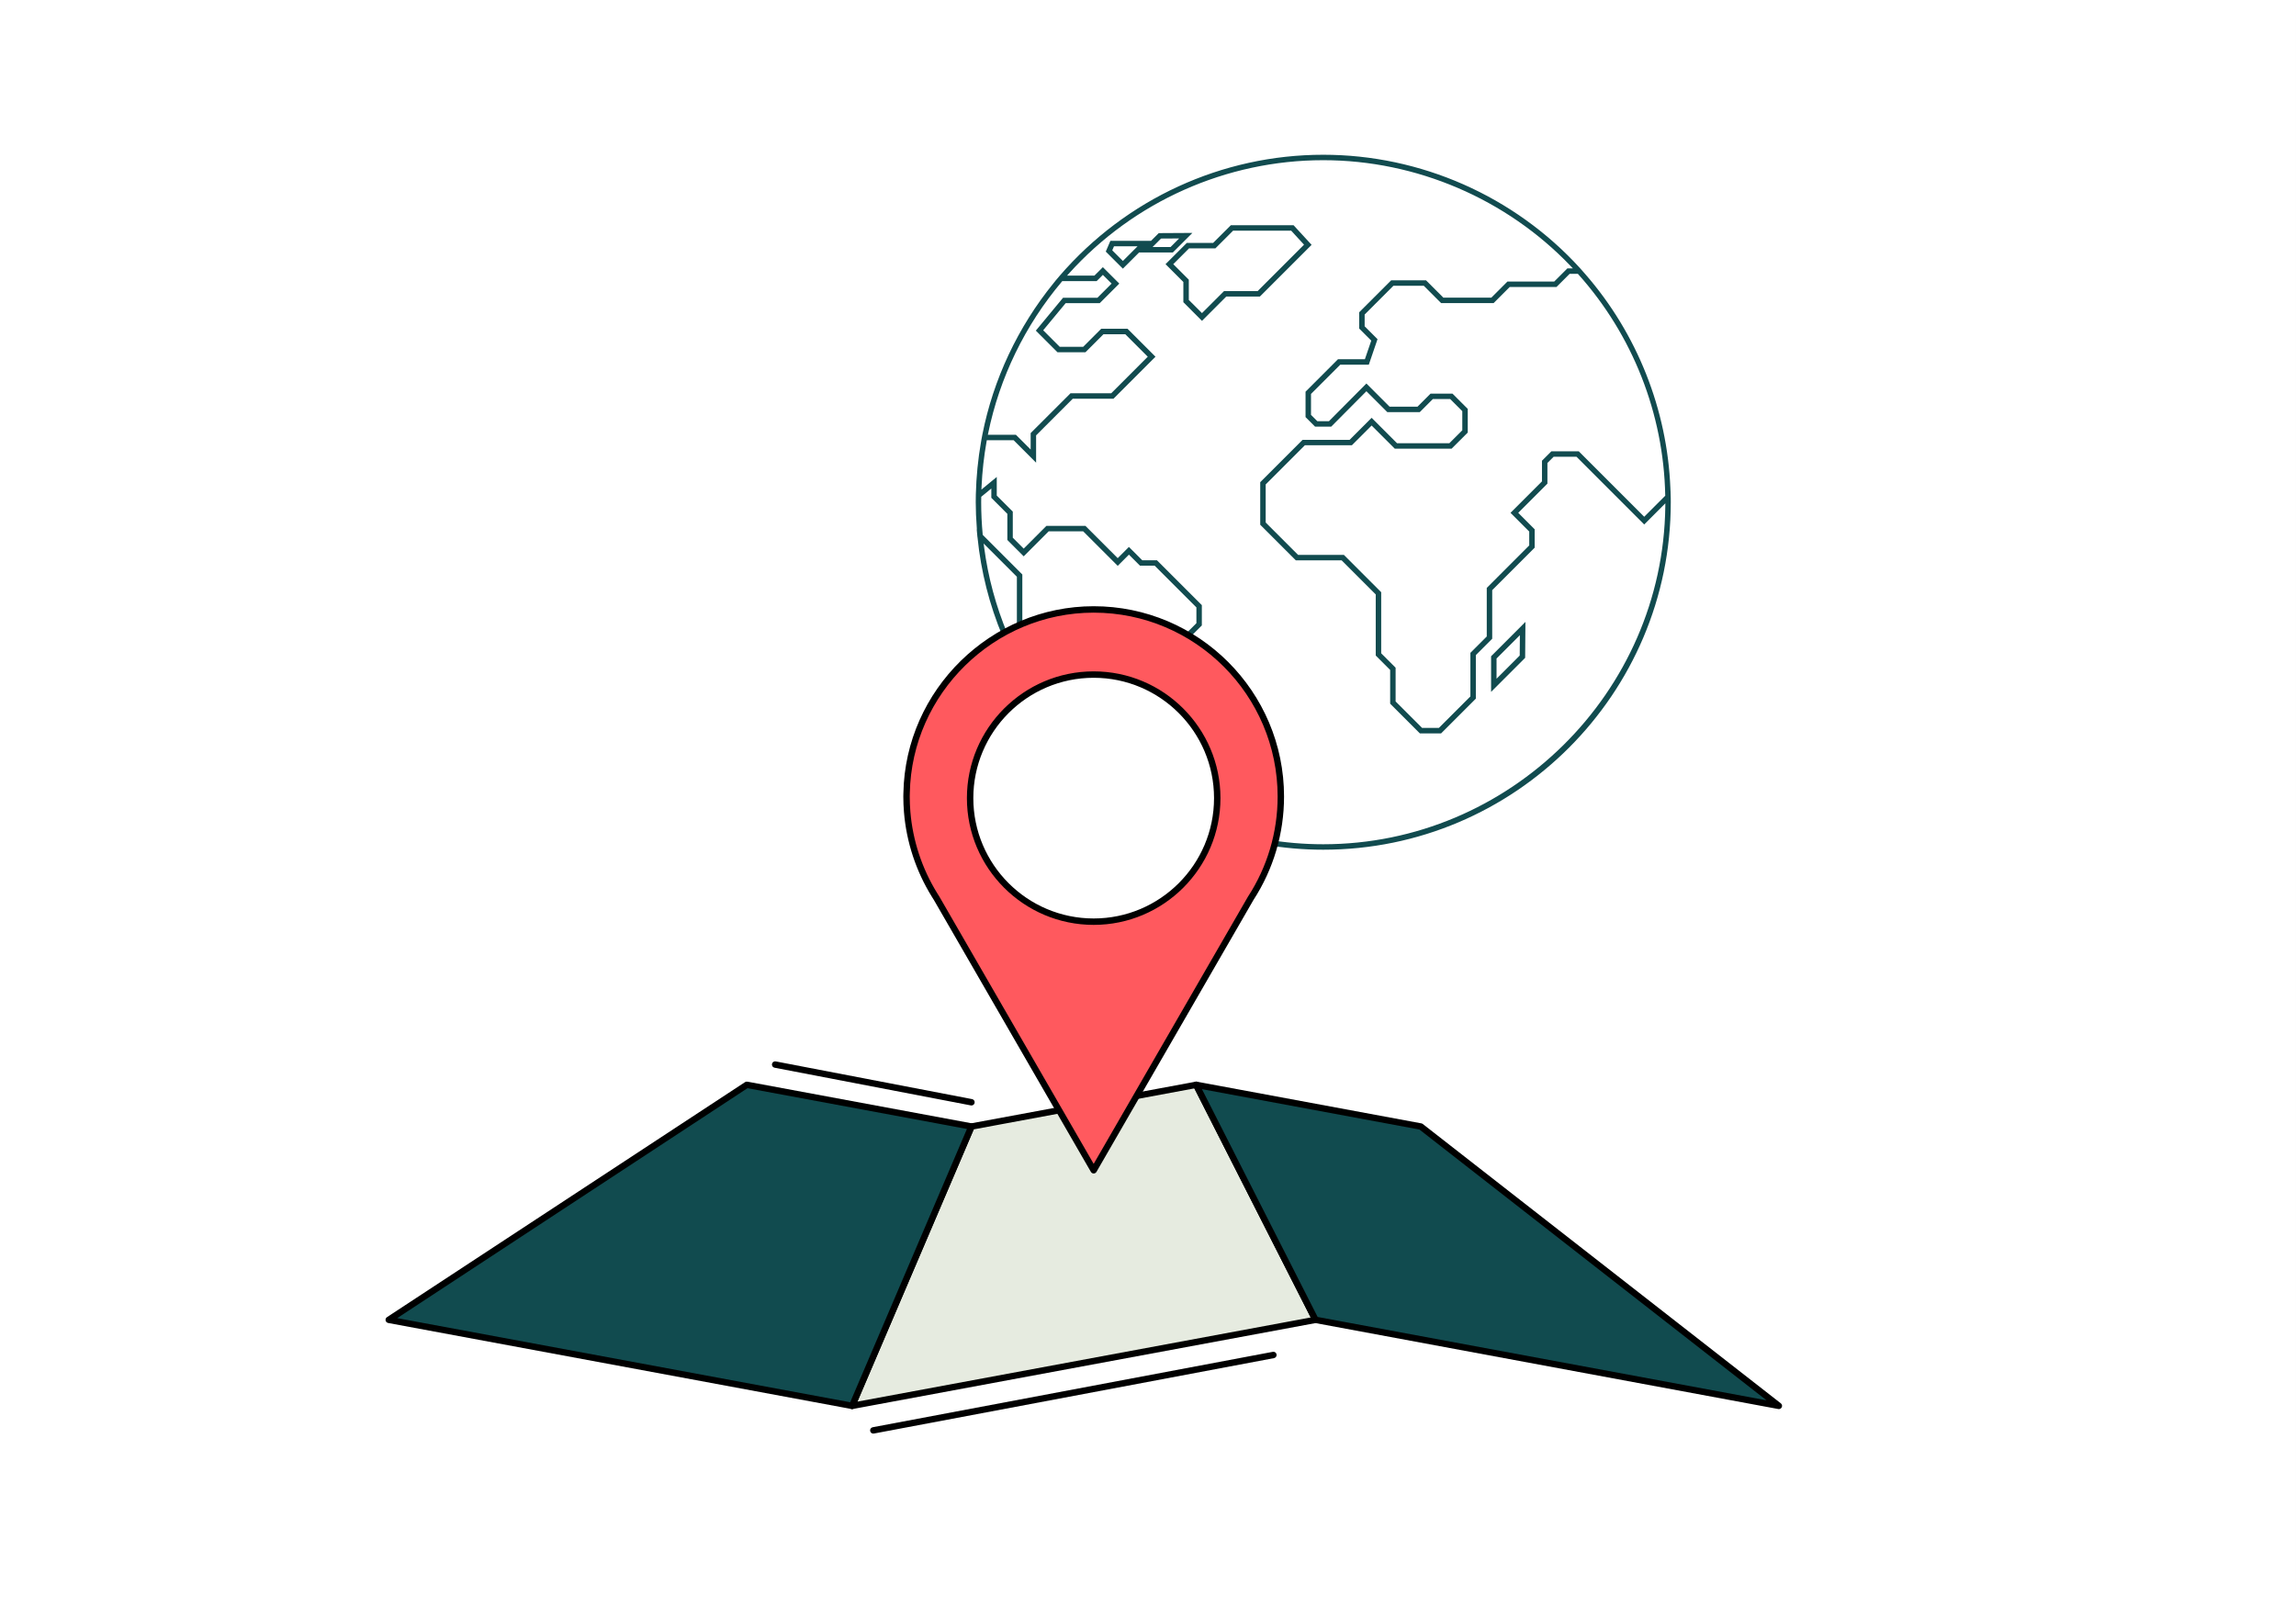 <?xml version="1.0" encoding="UTF-8"?>
<svg width="1400px" height="980px" viewBox="0 0 1400 980" version="1.1" xmlns="http://www.w3.org/2000/svg" xmlns:xlink="http://www.w3.org/1999/xlink">
    <rect x="0" y="0" width="1400" height="980" fill="#333333" stroke="none"/>
    <!-- Generator: Sketch 52.6 (67491) - http://www.bohemiancoding.com/sketch -->
    <title>50</title>
    <desc>Created with Sketch.</desc>
    <g id="Page-1" stroke="none" stroke-width="1" fill="none" fill-rule="evenodd">
        <g id="50">
            <rect id="Rectangle" fill="#FFFFFF" x="0" y="0" width="1399.995" height="980"></rect>
            <g id="Group" transform="translate(235, 659)">
                <g transform="translate(282, 0)">
                    <polygon id="Path" fill="#E6EBE0" points="75.36 27.989 2.584 198.344 285.129 145.872 212.352 2.549"></polygon>
                    <path d="M2.584,200.301 C1.995,200.301 1.431,200.037 1.057,199.567 C0.606,199.005 0.501,198.237 0.784,197.576 L73.559,27.222 C73.817,26.618 74.358,26.186 75.002,26.068 C212.169,0.592 212.169,0.592 212.351,0.592 C213.089,0.592 213.761,1.005 214.096,1.662 L286.873,144.985 C287.152,145.535 287.156,146.185 286.883,146.739 C286.608,147.294 286.09,147.683 285.482,147.798 C284.854,147.913 2.941,200.267 2.941,200.267 C2.823,200.289 2.703,200.301 2.584,200.301 Z M76.748,29.721 L5.82,195.752 C224.535,155.133 271.88,146.342 282.207,144.439 L211.269,4.739 C197.458,7.304 88.522,27.535 76.748,29.721 Z" id="Shape" fill="#000000" fill-rule="nonzero"></path>
                </g>
                <g>
                    <polygon id="Path" fill="#114B4F" points="220.37 2.549 2.043 145.872 284.584 198.344 357.36 27.989"></polygon>
                    <path d="M284.584,200.301 C284.465,200.301 284.347,200.289 284.227,200.267 L1.685,147.795 C0.9,147.649 0.282,147.041 0.123,146.258 C-0.033,145.475 0.301,144.676 0.968,144.237 L219.296,0.914 C219.716,0.635 220.229,0.527 220.727,0.627 L357.717,26.068 C358.302,26.174 358.804,26.542 359.086,27.065 C359.365,27.588 359.394,28.211 359.16,28.758 L286.385,199.112 C286.071,199.842 285.356,200.301 284.584,200.301 Z M7.186,144.836 L283.401,196.135 L354.6,29.469 L220.787,4.616 L7.186,144.836 Z" id="Shape" fill="#000000" fill-rule="nonzero"></path>
                </g>
                <g transform="translate(492, 0)">
                    <polygon id="Path" fill="#114B4F" points="139.344 27.989 2.352 2.549 75.129 145.872 357.671 198.344"></polygon>
                    <path d="M357.671,200.301 C357.552,200.301 357.434,200.289 357.312,200.267 L74.772,147.795 C74.174,147.684 73.661,147.302 73.385,146.759 L0.607,3.436 C0.271,2.771 0.339,1.972 0.785,1.375 C1.232,0.783 1.978,0.484 2.71,0.626 L139.7,26.067 C140.01,26.124 140.3,26.254 140.544,26.445 L358.875,196.8 C359.586,197.358 359.826,198.324 359.455,199.147 C359.135,199.857 358.428,200.301 357.671,200.301 Z M76.437,144.125 L350.149,194.957 L138.514,29.828 L5.891,5.197 L76.437,144.125 Z" id="Shape" fill="#000000" fill-rule="nonzero"></path>
                </g>
            </g>
            <path d="M592.362,674.15 C592.24,674.15 592.115,674.138 591.991,674.116 L472.274,651.121 C471.211,650.915 470.518,649.891 470.72,648.828 C470.926,647.769 471.956,647.1 473.012,647.276 L592.729,670.271 C593.792,670.477 594.485,671.501 594.283,672.564 C594.101,673.501 593.281,674.15 592.362,674.15 Z" id="Path" fill="#000000"></path>
            <path d="M532.5,874.254 C531.577,874.254 530.755,873.6 530.58,872.659 C530.379,871.596 531.079,870.572 532.14,870.374 L776.105,824.385 C777.175,824.182 778.194,824.881 778.391,825.945 C778.591,827.008 777.892,828.032 776.831,828.23 L532.866,874.219 C532.742,874.242 532.62,874.254 532.5,874.254 Z" id="Path" fill="#000000"></path>
            <g id="Group" transform="translate(594, 94)" fill="#114B4F" fill-rule="nonzero">
                <g id="Shape">
                    <path d="M212.86,424.177 C164.764,424.177 117.636,407.581 80.157,377.439 L77.134,374.951 C69.008,368.167 61.249,360.614 54.076,352.514 L52.705,350.97 L52.705,351.034 L49.46,347.208 C22.645,314.692 6.25,275.457 2.051,233.756 L1.963,233.263 L1.6,229.273 L1.627,228.241 C1.182,222.423 0.966,217.229 0.966,212.275 L1.021,207.543 C1.285,196.745 2.357,185.924 4.205,175.386 L4.368,174.469 L4.354,174.469 L5.01,170.999 C11.64,137.39 26.642,105.474 48.391,78.699 L49.427,77.422 L49.398,77.422 L52.099,74.223 C92.561,27.293 151.159,0.373 212.861,0.373 C272.224,0.373 329.256,25.535 369.333,69.407 L372.734,73.279 C404.227,109.434 422.624,155.779 424.533,203.779 L424.595,205.308 L424.619,205.285 L424.744,209.696 C424.757,210.556 424.765,211.416 424.765,212.276 C424.764,329.117 329.704,424.177 212.86,424.177 Z M82.257,374.9 L82.944,375.447 C119.693,404.729 165.831,420.855 212.861,420.855 C326.456,420.855 420.02,328.452 421.428,214.877 L421.451,212.951 L408.572,225.843 L367.272,184.536 L353.347,184.536 L349.546,188.343 L349.546,200.941 L331.747,218.737 L341.78,228.786 L341.78,239.985 L315.883,265.888 L315.883,295.511 L305.911,305.495 L305.911,332.052 L284.728,353.236 L271.763,353.236 L253.657,335.126 L253.657,314.555 L244.865,305.764 L244.865,268.508 L224.082,247.723 L196.143,247.723 L174.431,226.005 L174.431,200.056 L200.271,174.225 L228.931,174.225 L242.356,160.797 L257.863,176.304 L289.74,176.304 L297.642,168.407 L297.642,156.726 L290.275,149.357 L279.67,149.357 L271.72,157.322 L251.925,157.322 L239.177,144.583 L217.713,166.182 L207.882,166.182 L202.067,160.365 L202.067,144.862 L221.864,125.055 L238.258,125.055 L242.133,113.722 L234.775,106.357 L234.775,96.427 L254.28,76.941 L275.52,76.941 L286.111,87.528 L315.34,87.528 L325.173,77.69 L353.702,77.69 L361.736,69.663 L365.077,69.663 L363.814,68.341 C324.609,27.256 269.587,3.691 212.857,3.691 C153.839,3.691 97.327,28.876 57.807,72.782 L56.63,74.089 L73.318,74.089 L78.484,68.929 L88.506,78.944 L76.543,90.892 L55.772,90.892 L42.098,107.412 L52.169,117.492 L66.483,117.492 L77.472,106.495 L93.529,106.495 L110.569,123.531 L84.944,149.156 L60.115,149.156 L37.774,171.497 L37.774,188.158 L24.09,174.47 L7.708,174.47 L7.594,175.116 C5.964,184.213 4.924,193.532 4.506,202.808 L4.425,204.562 L13.786,196.868 L13.786,208.213 L23.554,217.983 L23.554,233.914 L30.205,240.561 L44.049,226.706 L67.863,226.706 L87.536,246.372 L94.365,239.538 L102.481,247.657 L111.442,247.657 L138.83,275.036 L138.83,287.412 L125.452,300.797 L125.452,316.415 L89.613,352.265 L89.613,367.535 L82.257,374.9 Z M52.705,345.905 L52.889,346.123 C60.878,355.629 69.702,364.442 79.114,372.324 L79.662,372.783 L86.296,366.163 L86.296,350.882 L122.133,315.033 L122.133,299.419 L135.515,286.045 L135.515,276.413 L110.076,250.975 L101.113,250.975 L94.37,244.237 L87.544,251.079 L66.489,230.03 L45.426,230.03 L30.208,245.269 L20.236,235.289 L20.236,219.358 L10.468,209.581 L10.468,203.916 L4.322,208.954 C4.322,208.954 4.28,211.293 4.28,212.275 C4.28,218.7 4.59,225.305 5.197,231.906 L5.223,232.185 L29.37,256.342 L29.37,289.993 L52.704,313.332 L52.704,345.905 L52.705,345.905 Z M256.977,333.758 L273.139,349.91 L283.356,349.91 L302.584,330.692 L302.584,304.12 L312.562,294.144 L312.562,264.521 L338.459,238.614 L338.459,230.152 L327.046,218.738 L346.226,199.566 L346.226,186.964 L351.971,181.212 L368.65,181.212 L408.572,221.135 L421.389,208.308 L421.383,207.975 C420.378,158.19 401.542,110.343 368.348,73.248 L368.115,72.988 L363.113,72.988 L355.079,81.014 L326.554,81.014 L316.723,90.853 L284.741,90.853 L274.148,80.257 L255.65,80.257 L238.104,97.809 L238.104,104.98 L245.953,112.831 L240.647,128.38 L223.247,128.38 L205.391,146.234 L205.391,158.993 L209.265,162.865 L216.327,162.865 L239.175,139.874 L253.296,153.998 L270.341,153.998 L278.299,146.04 L291.654,146.04 L300.975,155.359 L300.975,169.788 L291.113,179.63 L256.495,179.63 L242.358,165.503 L230.311,177.543 L201.648,177.543 L177.761,201.428 L177.761,224.633 L197.522,244.398 L225.459,244.398 L248.192,267.137 L248.192,304.404 L256.98,313.191 L256.98,333.758 L256.977,333.758 Z M6.078,239.738 C10.881,276.233 25.371,310.912 47.981,340.03 L49.384,341.834 L49.384,314.715 L26.049,291.365 L26.049,257.714 L5.778,237.452 L6.078,239.738 Z M34.452,180.126 L34.452,170.112 L58.748,145.833 L83.572,145.833 L105.86,123.53 L92.159,109.827 L78.85,109.827 L67.867,120.805 L50.797,120.805 L37.605,107.626 L54.211,87.574 L75.172,87.574 L83.807,78.944 L78.488,73.638 L74.696,77.422 L53.738,77.422 L53.503,77.701 C31.047,104.277 15.5,136.266 8.545,170.211 L8.352,171.151 L25.47,171.151 L34.452,180.126 Z"></path>
                    <path d="M315.199,306.207 L336.144,285.246 L335.97,307.163 L315.199,327.941 L315.199,306.207 Z M318.526,307.575 L318.526,319.894 L332.657,305.774 L332.76,293.34 L318.526,307.575 Z"></path>
                    <path d="M127.563,90.292 L127.563,77.973 L116.688,67.099 L129.646,54.153 L145.705,54.153 L156.509,43.355 L194.764,43.355 L205.751,55.311 L174.219,86.833 L153.722,86.833 L138.915,101.66 L127.563,90.292 Z M130.884,88.919 L138.915,96.938 L152.352,83.521 L172.845,83.521 L201.139,55.21 L193.298,46.667 L157.879,46.667 L147.074,57.469 L131.016,57.469 L121.395,67.097 L130.884,76.588 L130.884,88.919 Z"></path>
                    <path d="M80.25,59.427 L83.073,52.86 L107.854,52.86 L112.556,48.159 L133.076,48.044 L121.139,59.969 L100.548,59.969 L90.675,69.838 L80.25,59.427 Z M84.205,58.67 L90.682,65.141 L99.628,56.193 L85.26,56.193 L84.205,58.67 Z M113.942,51.473 L108.784,56.644 L119.76,56.644 L124.99,51.408 L113.942,51.473 Z"></path>
                </g>
            </g>
            <g id="Group" transform="translate(550, 369)">
                <g>
                    <path d="M116.877,2.653 C54.605,2.653 4.013,52.541 2.813,114.527 C2.8,115.277 2.76,116.022 2.76,116.771 C2.76,119.921 2.897,123.047 3.15,126.132 C4.654,144.597 10.573,161.813 19.825,176.75 C20.263,177.453 20.689,178.156 21.139,178.852 L38.215,208.429 L93.752,304.619 L116.495,344.012 L116.877,344.673 L140.005,304.619 L189.969,218.072 L212.621,178.837 C224.229,160.968 230.997,139.666 230.997,116.771 C230.998,53.75 179.904,2.653 116.877,2.653 Z" id="Path" fill="#FF595E"></path>
                    <path d="M116.877,346.63 C116.179,346.63 115.531,346.259 115.182,345.651 L19.444,179.83 C19.165,179.402 18.844,178.886 18.525,178.366 L18.164,177.785 C8.543,162.252 2.678,144.447 1.199,126.292 C0.937,123.073 0.803,119.871 0.803,116.771 C0.803,116.301 0.818,115.831 0.833,115.361 L0.856,114.493 C2.071,51.743 54.117,0.697 116.877,0.697 C180.883,0.697 232.955,52.768 232.955,116.771 C232.955,139.25 226.491,161.079 214.264,179.904 L118.573,345.652 C118.222,346.255 117.576,346.63 116.877,346.63 Z M116.877,4.61 C56.235,4.61 5.943,53.936 4.77,114.565 L4.745,115.486 C4.73,115.914 4.717,116.342 4.717,116.77 C4.717,119.767 4.845,122.863 5.101,125.97 C6.529,143.514 12.195,160.714 21.489,175.717 L22.781,177.784 L116.878,340.758 L210.929,177.858 C222.797,159.584 229.042,138.488 229.042,116.77 C229.041,54.927 178.725,4.61 116.877,4.61 Z" id="Shape" fill="#000000" fill-rule="nonzero"></path>
                </g>
                <g transform="translate(39, 40)">
                    <circle id="Oval" fill="#FFFFFF" cx="77.878" cy="77.723" r="75.344"></circle>
                    <path d="M77.879,155.023 C35.255,155.023 0.578,120.348 0.578,77.722 C0.578,35.096 35.255,0.42 77.879,0.42 C120.503,0.42 155.18,35.096 155.18,77.722 C155.18,120.348 120.503,155.023 77.879,155.023 Z M77.879,4.335 C37.413,4.335 4.491,37.256 4.491,77.723 C4.491,118.189 37.412,151.11 77.879,151.11 C118.345,151.11 151.266,118.189 151.266,77.723 C151.266,37.256 118.345,4.335 77.879,4.335 Z" id="Shape" fill="#000000" fill-rule="nonzero"></path>
                </g>
            </g>
        </g>
    </g>
</svg>